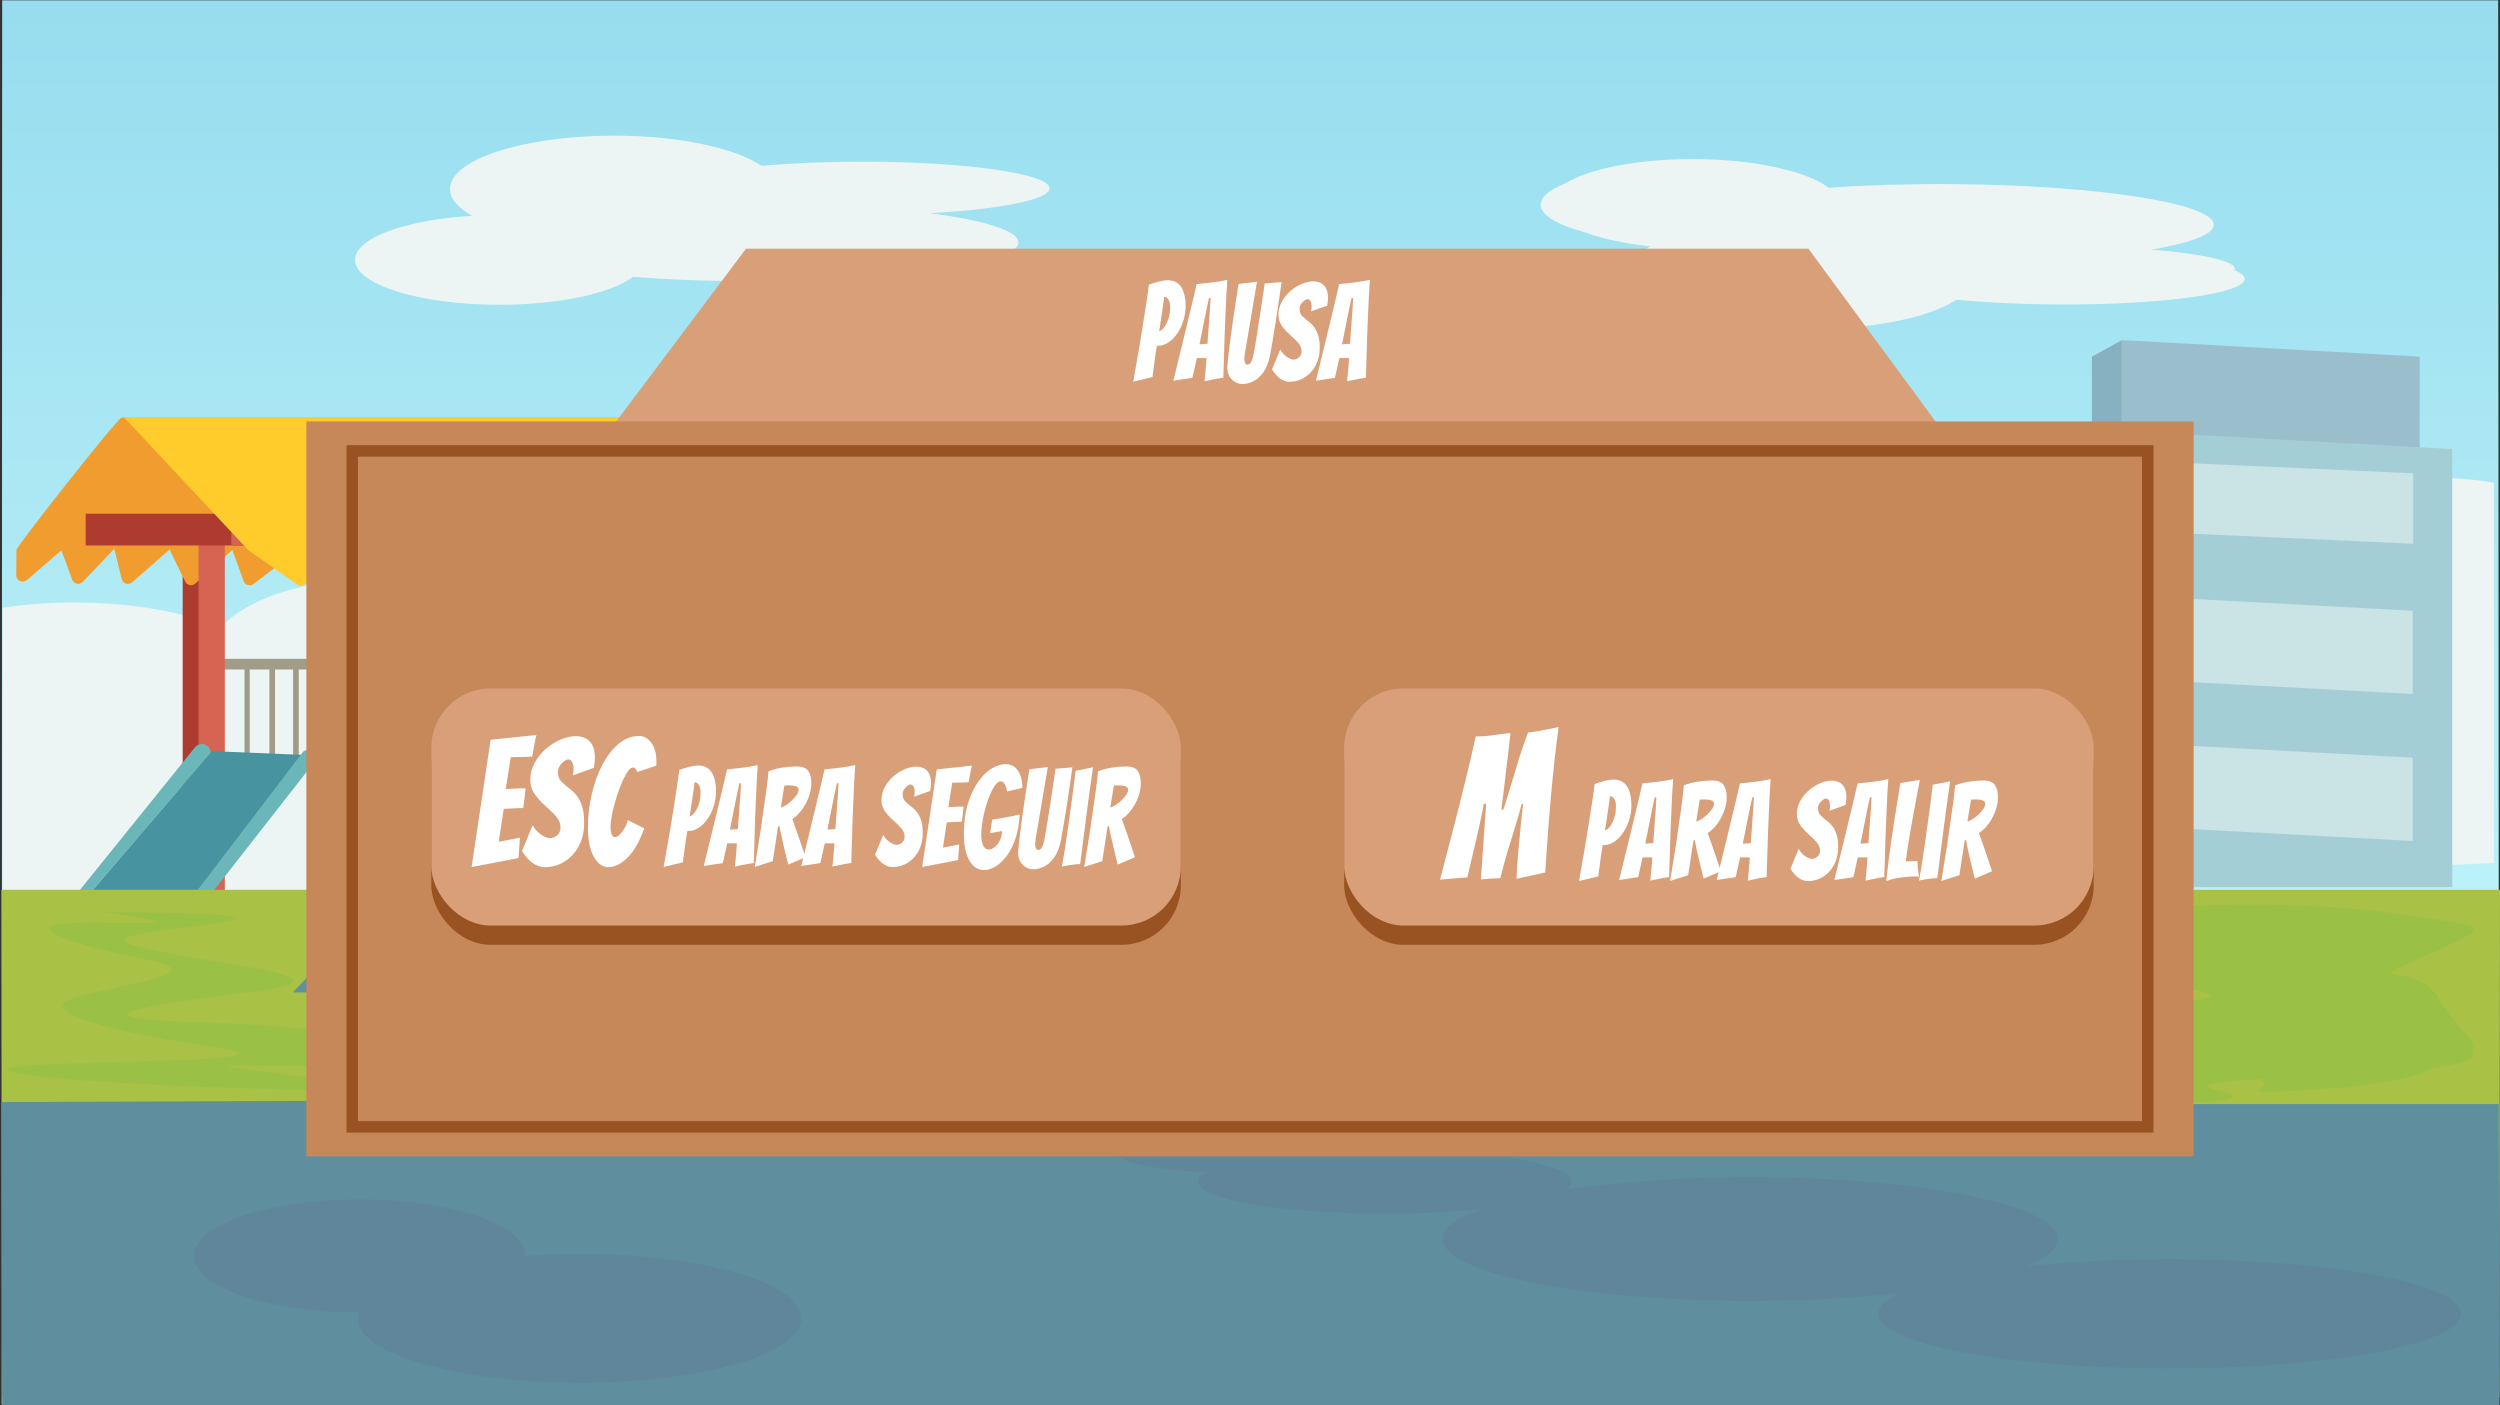 <?xml version="1.0" encoding="UTF-8"?>
<svg id="Capa_2" data-name="Capa 2" xmlns="http://www.w3.org/2000/svg" xmlns:xlink="http://www.w3.org/1999/xlink" viewBox="0 0 1922.08 1080.25">
  <rect x="0" y="0" width="1922.08" height="1080.25" fill="#333333" stroke="none"/>
  <defs>
    <style>
      .cls-1 {
        stroke: #ceeae9;
        stroke-width: 5.79px;
      }

      .cls-1, .cls-2 {
        stroke-miterlimit: 10;
      }

      .cls-1, .cls-2, .cls-3 {
        fill: none;
      }

      .cls-4 {
        fill: #f19c2e;
      }

      .cls-5 {
        fill: #706539;
      }

      .cls-2 {
        stroke: #995222;
        stroke-width: 8.8px;
      }

      .cls-6 {
        fill: #cae3e5;
      }

      .cls-7 {
        fill: #c68859;
      }

      .cls-8 {
        fill: #4793a0;
      }

      .cls-9 {
        fill: #fff;
      }

      .cls-10 {
        fill: #93c2cc;
      }

      .cls-11 {
        fill: #6bb6b8;
      }

      .cls-12 {
        fill: #edf4f4;
      }

      .cls-13 {
        fill: #995222;
      }

      .cls-14 {
        fill: #a3ced6;
      }

      .cls-15 {
        fill: #d56453;
      }

      .cls-16 {
        fill: #a9c245;
      }

      .cls-17 {
        fill: #c0dee2;
      }

      .cls-18 {
        fill: #ad3b2f;
      }

      .cls-19 {
        fill: #9ac146;
      }

      .cls-20 {
        fill: #d89f79;
      }

      .cls-21 {
        fill: #5f869b;
      }

      .cls-22 {
        fill: #87b0c1;
      }

      .cls-23 {
        fill: url(#Degradado_sin_nombre_30);
      }

      .cls-24 {
        fill: #a09c87;
      }

      .cls-25 {
        clip-path: url(#clippath);
      }

      .cls-26 {
        fill: #9bbecc;
      }

      .cls-27 {
        fill: #ffcc2c;
      }

      .cls-28 {
        fill: #5f8e9e;
      }
    </style>
    <linearGradient id="Degradado_sin_nombre_30" data-name="Degradado sin nombre 30" x1="961.34" y1="1079.5" x2="961.34" y2=".25" gradientUnits="userSpaceOnUse">
      <stop offset="0" stop-color="#d1fdfe"/>
      <stop offset="1" stop-color="#97ddef"/>
    </linearGradient>
    <clipPath id="clippath">
      <polygon class="cls-3" points="1920 1080 2.67 1078.25 0 0 1920 0 1920 1080"/>
    </clipPath>
  </defs>
  <g id="Capa_4" data-name="Capa 4">
    <g>
      <polygon class="cls-23" points="1921.34 1079.5 1.34 1079.5 1.67 .25 1920.67 .25 1921.34 1079.5"/>
      <path class="cls-12" d="M748.79,996.84c0-26.2-47.19-48.56-113.65-57.4,1.41-2.29,2.15-4.65,2.15-7.07,0-13.83-24.15-25.92-60.08-32.43.55-1.68.85-3.38.85-5.11,0-24.41-56.94-44.19-127.17-44.19-20,0-38.92,1.61-55.76,4.47-.49-27.58-54.11-49.87-120.19-49.87-45.06,0-84.33,10.37-104.91,25.71-27.58-8.38-66.38-13.6-109.37-13.6-19.02,0-37.23,1.02-54,2.89v82.59s0,0,0,0h0s-4.88,177.4-4.88,177.4l699.22-2.16-17.62-33.54c39.9-11.27,65.4-28.45,65.4-47.71Z"/>
      <path class="cls-12" d="M806.96,144.8c0-11.32-64.69-20.5-144.5-20.5-28.32,0-54.73,1.16-77.03,3.15-20.39-13.7-63.54-23.15-113.47-23.15-69.59,0-126,18.36-126,41,0,7.52,6.22,14.56,17.07,20.62-51.3,3.04-90.07,17.06-90.07,33.88,0,19.05,49.7,34.5,111,34.5,46.39,0,86.13-8.85,102.72-21.41,28.04,2.17,59.94,3.41,93.78,3.41,111.84,0,202.5-13.43,202.5-30,0-8.91-26.22-16.91-67.85-22.4,53.77-2.99,91.85-10.41,91.85-19.1Z"/>
      <g class="cls-25">
        <path class="cls-12" d="M1920,727.86c-43.4-9.8-117.92-3.02-165.73,14.97-52.31-55.04-232.78-43.68-232.18,34.07,0,.07,0,.13,0,.2-77.37-15.58-188.24,2.61-187.36,54.56-.04,2.61.2,5.13.7,7.57-35.64,7.7-61.92,22.59-61.37,44.67-.1,3.98.69,7.72,2.23,11.23-64.96,10.19-117.14,36.35-116.43,78.5-.51,30.64,26.94,52.83,66.92,66.57l-25.88,67.79,719.1-34.54v-230.64h0s0,0,0,0v-114.94Z"/>
      </g>
      <path class="cls-12" d="M1634.07,194.8c41.66-5.23,67.93-13.07,67.99-21.98.1-16.57-90.47-30.57-202.31-31.27-33.84-.21-65.75.82-93.8,2.82-16.51-12.66-56.19-21.76-102.58-22.05-61.3-.38-111.09,14.75-111.21,33.8-.11,16.83,38.58,31.08,89.86,34.45-10.89,5.99-17.15,12.99-17.2,20.51-.14,22.64,56.15,41.35,125.74,41.79,49.93.31,93.13-8.87,113.61-22.44,22.29,2.14,48.69,3.46,77.01,3.64,79.8.5,144.55-8.27,144.63-19.59.05-8.69-37.98-16.35-91.72-19.67Z"/>
      <polygon class="cls-22" points="1608.35 345.27 1631.35 332.58 1631.35 261.49 1608.35 274.19 1608.35 345.27"/>
      <polygon class="cls-26" points="1860.35 345.27 1631.35 332.58 1631.35 261.49 1860.35 274.19 1860.35 345.27"/>
      <path class="cls-12" d="M1917.35,371.14c-43.4-8.29-117.92-2.55-165.73,12.67-52.31-46.58-232.78-36.96-232.18,28.83,0,.06,0,.11,0,.17-77.37-13.18-188.24,2.21-187.36,46.17-.04,2.21.2,4.34.7,6.4-35.64,6.52-61.92,19.12-61.37,37.8-.1,3.36.69,6.53,2.23,9.5-64.96,8.62-117.14,30.76-116.43,66.43-.51,25.93,26.94,44.71,66.92,56.34l-25.88,57.37,719.1-29.23v-195.18h0s0,0,0,0v-97.27Z"/>
      <path class="cls-12" d="M1626.47,189.99c41.66-4.43,67.93-11.06,67.99-18.6.1-14.02-90.47-25.87-202.31-26.46-33.84-.18-65.75.69-93.8,2.38-16.51-10.72-56.19-18.41-102.58-18.66-61.3-.33-111.09,12.48-111.21,28.61-.11,14.24,38.58,26.31,89.86,29.15-10.89,5.07-17.15,10.99-17.2,17.35-.14,19.16,56.15,35,125.74,35.36,49.93.27,93.13-7.5,113.61-18.99,22.29,1.81,48.69,2.93,77.01,3.08,79.8.42,144.55-7,144.63-16.58.05-7.35-37.98-13.83-91.72-16.65Z"/>
      <polygon class="cls-10" points="1595.35 697.32 1418.35 697.32 1418.35 345.27 1595.35 329.2 1595.35 697.32"/>
      <polygon class="cls-14" points="1885.35 682.09 1595.35 682.09 1595.35 329.2 1885.35 345.27 1885.35 682.09"/>
      <polygon class="cls-17" points="1451.35 415.1 1436.35 418.05 1436.35 362.6 1451.35 357.62 1451.35 415.1"/>
      <polygon class="cls-17" points="1485.35 412.4 1470.35 415.36 1470.35 359.9 1485.35 354.92 1485.35 412.4"/>
      <polygon class="cls-17" points="1524.35 408.17 1509.35 411.12 1509.35 355.67 1524.35 350.69 1524.35 408.17"/>
      <polygon class="cls-17" points="1566.35 408.17 1551.35 411.12 1551.35 355.67 1566.35 350.69 1566.35 408.17"/>
      <polygon class="cls-6" points="1855.35 418.05 1631.35 407.9 1631.35 353.74 1855.35 363.89 1855.35 418.05"/>
      <polygon class="cls-6" points="1855 533.56 1631 521.56 1631 457.56 1855 469.56 1855 533.56"/>
      <polygon class="cls-6" points="1855 646.56 1631 634.56 1631 570.56 1855 582.56 1855 646.56"/>
      <path class="cls-12" d="M763,713.02c0-36.46-48.39-67.58-116.54-79.88,1.44-3.19,2.21-6.47,2.21-9.84,0-19.25-24.76-36.07-61.61-45.13.57-2.33.87-4.7.87-7.11,0-33.96-58.38-61.5-130.41-61.5-20.51,0-39.91,2.24-57.18,6.21-.5-38.37-55.48-69.4-123.25-69.4-46.21,0-86.47,14.43-107.58,35.77-28.28-11.66-68.07-18.92-112.15-18.92-19.51,0-38.18,1.42-55.38,4.03v114.94s0,0,0,0h0v230.64l719.91,34.54-25.98-67.98c40.92-15.68,67.07-39.59,67.07-66.39Z"/>
      <g>
        <g>
          <rect class="cls-24" x="152.3" y="582.07" width="179.63" height="10.01"/>
          <rect class="cls-24" x="148.69" y="506.52" width="181.44" height="8.2"/>
          <rect class="cls-24" x="166.01" y="512.63" width="4.33" height="72.52"/>
          <rect class="cls-24" x="188.01" y="512.63" width="3.97" height="72.52"/>
          <rect class="cls-24" x="207.13" y="512.63" width="4.33" height="72.52"/>
          <rect class="cls-24" x="225.34" y="513.04" width="4.33" height="72.52"/>
          <rect class="cls-24" x="247.35" y="513.04" width="3.97" height="72.52"/>
          <rect class="cls-24" x="266.47" y="513.04" width="4.33" height="72.52"/>
          <rect class="cls-24" x="284.68" y="513.04" width="4.33" height="72.52"/>
          <rect class="cls-24" x="306.68" y="513.04" width="3.97" height="72.52"/>
        </g>
        <rect class="cls-18" x="327.15" y="423.61" width="16.5" height="291.51"/>
        <rect class="cls-15" x="339.37" y="423.61" width="20.17" height="291.51"/>
        <g>
          <rect class="cls-5" x="284.26" y="582.95" width="202.9" height="10.01"/>
          <rect class="cls-5" x="280.19" y="507.4" width="204.93" height="8.2"/>
          <rect class="cls-5" x="299.75" y="513.51" width="4.89" height="72.52"/>
          <rect class="cls-5" x="324.6" y="513.51" width="4.48" height="72.52"/>
          <rect class="cls-5" x="346.19" y="513.51" width="4.89" height="72.52"/>
          <rect class="cls-5" x="366.77" y="513.92" width="4.89" height="72.52"/>
          <rect class="cls-5" x="391.62" y="513.92" width="4.48" height="72.52"/>
          <rect class="cls-5" x="413.21" y="513.92" width="4.89" height="72.52"/>
          <rect class="cls-5" x="433.79" y="513.92" width="4.89" height="72.52"/>
          <rect class="cls-5" x="458.64" y="513.92" width="4.48" height="72.52"/>
        </g>
        <rect class="cls-5" x="160.41" y="582.95" width="123.86" height="10.01"/>
        <rect class="cls-18" x="140.44" y="413.89" width="16.5" height="291.51"/>
        <path class="cls-4" d="M485.13,321.05l-94.46,102.06-36.98,26.34c-2.72,1.94-6.53.67-7.55-2.51l-7.42-23.21-45.45,27.05c-2.39,1.42-5.47.59-6.82-1.84l-14.34-25.82-26.85,25.06c-2.52,2.36-6.62,1.45-7.92-1.75l-9.22-22.71-33.18,25.28c-2.64,2.01-6.48.89-7.61-2.23l-8.71-23.96-28.46,25.85c-2.43,2.2-6.29,1.47-7.73-1.48l-12.09-24.67-28.74,25.21c-2.78,2.44-7.15,1.06-8.03-2.53l-5.71-23.29-24.18,25.43c-2.52,2.64-6.93,1.73-8.19-1.7l-8.27-22.51-26.59,22.86c-3.21,2.76-8.18.45-8.14-3.78l.19-19.07h0c-4.83,2.83,78-102.06,80.77-102.06,3.87,0,391.68,0,391.68,0Z"/>
        <rect class="cls-15" x="152.67" y="413.89" width="20.17" height="291.51"/>
        <polygon class="cls-18" points="177.86 394.95 65.88 394.95 65.88 419.39 177.86 419.39 240.26 419.39 240.26 705.41 258.19 705.41 258.19 419.19 278.87 424.49 480.44 424.49 480.44 705.41 499.18 705.41 499.18 408.39 509.37 424.28 546.04 424.28 554.8 418.58 549.29 399.23 177.86 394.95"/>
        <polygon class="cls-15" points="258.19 705.41 258.19 419.19 177.86 419.19 177.86 394.95 554.8 394.95 554.8 418.58 512.42 418.58 512.42 705.41 487.16 705.41 487.16 419.39 284.26 419.39 284.26 705.41 258.19 705.41"/>
        <path class="cls-27" d="M95.49,321l95.52,102.06,37.39,26.34c2.75,1.94,6.61.67,7.63-2.51l7.5-23.21,45.96,27.05c2.41,1.42,5.54.59,6.9-1.84l14.5-25.82,27.16,25.06c2.55,2.36,6.7,1.45,8.01-1.75l9.33-22.71,33.55,25.28c2.67,2.01,6.55.89,7.7-2.23l8.81-23.96,28.78,25.85c2.45,2.2,6.36,1.47,7.82-1.48l12.23-24.67,29.06,25.21c2.81,2.44,7.23,1.06,8.12-2.53l5.77-23.29,24.45,25.43c2.54,2.64,7.01,1.73,8.28-1.7l8.36-22.51,26.89,22.86c3.25,2.76,8.27.45,8.23-3.78l-1.84-26.1s-77.23-95.03-80.03-95.03H95.49Z"/>
        <polygon class="cls-8" points="162.75 577.47 240.26 580.73 148.19 705.41 59.94 697.51 162.75 577.47"/>
        <path class="cls-11" d="M240.26,587.66v-6.71c0-4.02-5.11-5.75-7.55-2.55l-84.45,110.68c-1.7,2.23-3.28,6.04-3.08,8.84l3.01,7.49,92.07-117.75Z"/>
        <path class="cls-11" d="M161.95,578.8h0c0-6.38-8.02-9.21-12.02-4.25l-87.75,108.75c-1.83,2.27-2.73,5.15-2.52,8.06l.28,6.14,102.01-118.71Z"/>
      </g>
      <polygon class="cls-16" points="1921.67 1074.11 1.65 1074.11 1.08 684.11 1922.08 684.11 1921.67 1074.11"/>
      <path class="cls-28" d="M1208.08,848.85l-18.63-26.27c-5.77-.99-12.23-2-16.37-2.35-5.17-.44,3.52-2.42,11.85-4.02l-2.98-4.2-30.87-4.15h27.92l-2.92-4.12-40-18.31h27.01l-5.38-7.59c-14.39-6.31-33.03-14.53-36.62-16.39-3.73-1.92,14.96,2.73,29.63,6.53l-4.63-6.53h503l-71-77.34H301.08l-76,78.89h615l-11.01,16.87,28.01-6.05-35.16,17-1.53,2.34h49.69l-46,11.6,27,9.28-41,2.32-5.41.89-17.59,26.96L1.08,847.3l.59,232.95h1920l-.59-231.4h-713Z"/>
      <path class="cls-19" d="M1864.64,734.93c56.45-25.44,50.45-21.47-22.55-32.6s-224-8.75-215,7.16,14,42.93,61,51.68c45.61,8.49-57,13.52-163,18.29,0,0,60,14.31-70,15.9-130,1.59-209-18.29-225-1.59s-97,10.34,2,21.47,133,17.49,98,19.88c-35,2.39-105,11.13,12,10.34s347,6.36,370,0c23-6.36-48-8.75,7-14.31s179-4.77,182-19.88c3-15.11-8-13.52-26-43.73-18-30.21-66.89-7.16-10.45-32.6ZM1656.08,810.46c-10,6.36-19,5.57-100,.8-81-4.77-2-2.39,48-7.16,50-4.77-3-3.98-31-10.34-28-6.36,40-3.18,40-3.18,33-7.95,34-2.39,6,1.59-28,3.98-3,3.18,26,4.77s21,7.16,11,13.52Z"/>
      <path class="cls-19" d="M488.08,775.11s-165,7-137,20,26-3,131,10,135,51,176,29,145-58,17-48-224,11-163,1,139-27-24-12Z"/>
      <path class="cls-19" d="M77.83,701.11s150.96,0,89.29,8.59-101.61,11.17-41.6,22.34,149.3,20.63,66.45,30.94c-82.84,10.31-146.36,19.77-32.22,23.2s229.2,26.64,136.23,31.8c-92.97,5.16-162.93-3.44-92.05,6.02s138.07,17.19-11.97,12.89c-150.04-4.3-243.01-15.47-149.12-18.91,93.89-3.44,186.86-3.44,116.9-13.75-69.96-10.31-142.68-27.5-97.57-38.67s102.18-18.05,47.87-28.36c-54.31-10.31-95.73-25.78-56.15-27.5,39.58-1.72,114.14,4.3,23.93-8.59Z"/>
      <path class="cls-19" d="M1706.08,807.11s42,23,34,28-6,6,49,2,108-17,55-19"/>
      <path class="cls-21" d="M1668.08,968.11c-40.04,0-77.61,1.97-110.13,5.42,15.45-6.31,24.13-13.41,24.13-20.92,0-26.23-105.88-47.5-236.5-47.5s-236.5,21.27-236.5,47.5,105.88,47.5,236.5,47.5c41.92,0,81.28-2.19,115.42-6.04-10.9,4.94-16.92,10.36-16.92,16.04,0,23.2,100.29,42,224,42s224-18.8,224-42-100.29-42-224-42Z"/>
      <path class="cls-21" d="M1074.14,884.16c-11.35-6.54-54.3-11.41-105.56-11.41-59.92,0-108.5,6.65-108.5,14.85,0,6.21,27.85,11.53,67.39,13.75-4.15,2.29-6.39,4.73-6.39,7.25,0,13.53,64.25,24.5,143.5,24.5s143.5-10.97,143.5-24.5-59.15-23.6-133.94-24.44Z"/>
      <path class="cls-21" d="M445.58,964.11c-14.32,0-28.21.52-41.5,1.48-.03-24.02-57.1-43.48-127.5-43.48s-127.5,19.48-127.5,43.5,56.66,43.35,126.71,43.5c-.46,1.48-.71,2.98-.71,4.5,0,27.34,76.34,49.5,170.5,49.5s170.5-22.16,170.5-49.5-76.34-49.5-170.5-49.5Z"/>
      <path class="cls-1" d="M1006.47,745c90.85,0,164.5-26.75,164.5-59.75,0-.08,0-.17,0-.25h-328.98c0,.08,0,.17,0,.25,0,33,73.65,59.75,164.5,59.75Z"/>
      <path class="cls-1" d="M1006.97,709c39.21,0,70-19.37,71-24h-142c-1,4.63,31.79,24,71,24Z"/>
      <ellipse class="cls-12" cx="1003.81" cy="579.68" rx="164" ry="24.5"/>
      <ellipse class="cls-12" cx="1003.81" cy="580.68" rx="164" ry="24.5"/>
      <ellipse class="cls-12" cx="1003.81" cy="581.68" rx="164" ry="24.5"/>
      <ellipse class="cls-12" cx="1003.81" cy="582.68" rx="164" ry="24.5"/>
      <ellipse class="cls-12" cx="1003.81" cy="583.68" rx="164" ry="24.5"/>
      <ellipse class="cls-12" cx="1003.81" cy="584.68" rx="164" ry="24.5"/>
      <ellipse class="cls-12" cx="1003.81" cy="585.68" rx="164" ry="24.5"/>
      <ellipse class="cls-12" cx="1003.81" cy="586.68" rx="164" ry="24.5"/>
      <ellipse class="cls-12" cx="1003.81" cy="587.68" rx="164" ry="24.5"/>
      <ellipse class="cls-12" cx="1003.81" cy="588.68" rx="164" ry="24.5"/>
      <ellipse class="cls-12" cx="1003.81" cy="589.68" rx="164" ry="24.5"/>
      <ellipse class="cls-12" cx="1003.81" cy="590.68" rx="164" ry="24.5"/>
      <ellipse class="cls-12" cx="1003.81" cy="591.68" rx="164" ry="24.5"/>
      <ellipse class="cls-12" cx="1003.81" cy="592.68" rx="164" ry="24.5"/>
      <ellipse class="cls-12" cx="1003.81" cy="593.68" rx="164" ry="24.5"/>
      <ellipse class="cls-12" cx="1003.81" cy="594.68" rx="164" ry="24.5"/>
      <ellipse class="cls-12" cx="1003.81" cy="595.68" rx="164" ry="24.5"/>
    </g>
    <polygon class="cls-20" points="1494.07 332.13 467.69 332.13 573.57 191.19 1390.35 191.19 1494.07 332.13"/>
    <g>
      <rect class="cls-7" x="235.54" y="324.01" width="1451" height="565.05"/>
      <rect class="cls-2" x="270.81" y="346.67" width="1380.45" height="519.72"/>
    </g>
    <rect class="cls-13" x="331.62" y="544.1" width="576.23" height="182.3" rx="45.59" ry="45.59"/>
    <rect class="cls-13" x="1033.46" y="544.1" width="576.23" height="182.3" rx="45.59" ry="45.59"/>
    <rect class="cls-20" x="331.62" y="529.29" width="576.23" height="182.3" rx="45.59" ry="45.59"/>
    <rect class="cls-20" x="1033.46" y="529.29" width="576.23" height="182.3" rx="45.59" ry="45.59"/>
    <g>
      <path class="cls-9" d="M362.6,666.56l14.61-97.82,35.23-3.71c-.52,2.02-.97,4.08-1.34,6.19-.37,1.74-.72,3.56-1.06,5.43-.33,1.88-.61,3.56-.84,5.02-.97.09-2.34.16-4.12.21-1.78.05-3.61.09-5.46.14-1.86.05-3.46.07-4.79.07h-2.12l-3.9,24.63,6.47-.41c.82-.09,1.65-.14,2.51-.14h4.74c.67,0,1.19-.05,1.56-.14-.15,1.29-.28,2.54-.39,3.78-.11,1.24-.24,2.5-.39,3.78l-1,7.57c-.37.09-.86.14-1.45.14h-2.12c-.82.09-1.67.14-2.56.14s-1.75.05-2.56.14c-.97.09-1.97.14-3.01.14s-2.16.05-3.34.14l-3.79,25.32,16.28-3.17-1.12,15.69-36.01,6.88Z"/>
      <path class="cls-9" d="M418.79,666.7c-2.97,0-5.95-.98-8.92-2.96-2.97-1.97-5.84-5.11-8.58-9.42l8.25-19.95c.82,1.74,2.02,3.39,3.62,4.95,1.6,1.56,3.29,2.8,5.07,3.71,1.78.92,3.31,1.38,4.57,1.38,1.93,0,3.77-.73,5.52-2.2,1.75-1.47,2.62-3.44,2.62-5.92,0-3.21-1.19-6.14-3.57-8.81-2.38-2.66-5.06-5.27-8.03-7.84-2.9-2.57-5.56-5.48-7.97-8.74-2.42-3.25-3.62-6.99-3.62-11.21,0-4.77,1.11-9.19,3.34-13.28,2.23-4.08,5.13-7.66,8.7-10.73,3.57-3.07,7.38-5.46,11.43-7.15,4.05-1.7,7.9-2.54,11.54-2.54,2.6,0,5.02.53,7.25,1.58,2.23,1.06,4.01,2.78,5.35,5.16,1.34,2.39,2.01,5.6,2.01,9.63,0,.64-.02,1.29-.06,1.93-.04.64-.09,1.29-.17,1.93-.07.64-.17,1.31-.28,2-.11.69-.21,1.4-.28,2.13l-16.17,5.78c.15-.73.28-1.47.39-2.2.11-.73.17-1.47.17-2.2,0-2.75-.39-4.75-1.17-5.99s-1.8-1.86-3.07-1.86c-.67,0-1.64.44-2.9,1.31-1.26.87-2.4,2.06-3.4,3.58-1,1.51-1.5,3.19-1.5,5.02,0,3.03,1.02,5.53,3.07,7.5,2.04,1.97,4.4,3.97,7.08,5.99,1.26.92,2.68,2.36,4.24,4.33,1.56,1.97,2.92,4.63,4.07,7.98,1.15,3.35,1.73,7.64,1.73,12.86,0,6.79-1.36,12.75-4.07,17.89-2.71,5.14-6.37,9.15-10.98,12.04-4.61,2.89-9.7,4.33-15.27,4.33Z"/>
      <path class="cls-9" d="M467.96,666.7c-4.68,0-8.51-2.71-11.48-8.12-2.97-5.41-4.46-12.84-4.46-22.29,0-8.62.97-17.13,2.9-25.52,1.93-8.39,4.64-15.94,8.14-22.63,3.49-6.69,7.64-12.08,12.43-16.17,4.79-4.08,10.09-6.12,15.89-6.12,3.64,0,6.76,1.74,9.37,5.23,2.6,3.49,3.9,8.16,3.9,14.03v2.61c0,.28-.04.6-.11.96l-14.6,4.82c-.89-2.29-1.93-3.44-3.12-3.44-1.78,0-3.66,1.79-5.63,5.37-1.97,3.58-3.85,7.84-5.63,12.8-1.19,3.3-2.25,6.7-3.18,10.18-.93,3.49-1.65,6.74-2.17,9.77-.52,3.03-.78,5.5-.78,7.43,0,2.84.33,4.91,1,6.19.52,1.19,1.34,1.79,2.45,1.79s2.34-.66,3.68-2c1.34-1.33,2.58-3,3.74-5.02,1.15-2.02,1.91-4.04,2.29-6.05l12.71,6.33c-3.64,10.27-7.97,17.82-12.99,22.63-5.02,4.82-9.79,7.22-14.33,7.22Z"/>
      <path class="cls-9" d="M510.23,666.53c1.71-9.5,3.33-18.78,4.87-27.85.63-3.66,1.27-7.58,1.92-11.76.66-4.18,1.33-8.42,2.01-12.71.68-4.29,1.31-8.35,1.88-12.19.57-3.83,1.03-7.19,1.37-10.08,2.28-.84,4.75-1.62,7.4-2.32s5.03-1.06,7.14-1.06c3.42,0,6.13.9,8.12,2.69,1.99,1.79,3.42,4.2,4.28,7.23.85,3.03,1.28,6.33,1.28,9.92,0,3.94-.58,7.72-1.75,11.34-1.17,3.62-2.74,6.88-4.7,9.76-1.97,2.89-4.22,5.17-6.75,6.86-2.54,1.69-5.17,2.53-7.91,2.53h-.94c-.46,2.39-.88,5-1.28,7.81-.4,2.81-.74,5.42-1.03,7.81-.23,1.41-.43,2.81-.6,4.22-.17,1.41-.34,2.81-.51,4.22l-14.79,3.59ZM530.15,627.81c1.31-.42,2.62-1.49,3.93-3.22,1.31-1.72,2.39-3.92,3.25-6.59.85-2.67,1.28-5.59,1.28-8.76,0-2.6-.47-4.57-1.41-5.91-.94-1.34-1.98-2-3.12-2-.63,4.64-1.25,9.04-1.88,13.19-.63,4.15-1.31,8.58-2.05,13.29Z"/>
      <path class="cls-9" d="M565.04,666.21c.11-1.2.23-2.36.34-3.48.11-1.12.23-2.25.34-3.38l.51-5.91c.06-.98.11-1.9.17-2.74.06-.84.11-1.62.17-2.32h-7.44l-3.42,15.19c-1.25.21-2.74.44-4.45.69-1.71.25-3.31.47-4.79.69-.91.14-1.81.28-2.69.42-.88.14-1.78.28-2.69.42l6.75-27.64c.8-3.31,1.71-7.07,2.74-11.29,1.03-4.22,2.07-8.55,3.12-12.98,1.05-4.43,2.05-8.6,2.99-12.5.94-3.9,1.7-7.19,2.27-9.87,3.88-.35,7.82-.77,11.84-1.27,4.02-.49,7.94-1.16,11.76-2-.29,3.94-.56,8.39-.81,13.35-.26,4.96-.49,10.08-.68,15.35-.2,5.28-.41,10.48-.64,15.61-.12,4.85-.26,9.87-.43,15.04s-.34,10.46-.51,15.88c-.86.14-1.71.28-2.57.42-.85.14-1.71.28-2.56.42-1.42.28-2.99.6-4.7.95-1.71.35-3.25.67-4.62.95ZM561.19,637.83c.34,0,.98-.03,1.92-.11.94-.07,1.84-.14,2.69-.21.86-.07,1.37-.11,1.54-.11,0-.91.11-2.78.34-5.59.23-2.81.46-5.77.68-8.86.11-1.83.24-3.71.38-5.64.14-1.93.3-3.92.47-5.96l.51-9.18-1.28.11-1.97,9.07-5.3,26.48Z"/>
      <path class="cls-9" d="M580.25,666.53l4.45-27.43c.68-5.06,1.42-10.27,2.22-15.62.8-5.34,1.55-10.62,2.27-15.83.71-5.2,1.27-10.09,1.67-14.67,3.25-1.27,6.75-2.2,10.52-2.8,3.76-.6,7.49-.9,11.2-.9,4.33,0,7.28,1.16,8.85,3.48,1.57,2.32,2.35,5.45,2.35,9.39,0,3.59-.68,7.19-2.05,10.81-1.37,3.62-3.15,6.89-5.34,9.81-2.2,2.92-4.6,5.22-7.22,6.91,1.03,2.81,2.12,5.89,3.29,9.23,1.17,3.34,2.27,6.52,3.29,9.55.57,1.76,1.15,3.52,1.75,5.28.6,1.76,1.18,3.52,1.75,5.28l-13.25,5.7-3.08-12.66c-.85-3.52-1.64-6.91-2.35-10.18s-1.13-5.57-1.24-6.91l-1.11.42c-.17,1.13-.36,2.34-.56,3.64-.2,1.3-.41,2.73-.64,4.27-.23,1.55-.46,3.04-.68,4.48-.23,1.44-.46,2.87-.68,4.27l-1.54,10.02-13.85,4.43ZM600.34,620.74c1.03-.14,2.29-.69,3.8-1.64,1.51-.95,3.02-2.13,4.53-3.53,1.51-1.41,2.78-2.85,3.8-4.33,1.03-1.48,1.54-2.78,1.54-3.9,0-1.41-.67-2.34-2.01-2.8-1.34-.46-3.09-.69-5.26-.69h-1.88c-.34.07-.66.11-.94.11h-.86l-2.74,16.78Z"/>
      <path class="cls-9" d="M640.01,666.21c.11-1.2.23-2.36.34-3.48.11-1.12.23-2.25.34-3.38l.51-5.91c.06-.98.11-1.9.17-2.74.06-.84.11-1.62.17-2.32h-7.44l-3.42,15.19c-1.25.21-2.74.44-4.45.69-1.71.25-3.31.47-4.79.69-.91.14-1.81.28-2.69.42-.88.14-1.78.28-2.69.42l6.75-27.64c.8-3.31,1.71-7.07,2.74-11.29,1.03-4.22,2.07-8.55,3.12-12.98,1.05-4.43,2.05-8.6,2.99-12.5.94-3.9,1.7-7.19,2.27-9.87,3.88-.35,7.82-.77,11.84-1.27,4.02-.49,7.94-1.16,11.76-2-.29,3.94-.56,8.39-.81,13.35-.26,4.96-.49,10.08-.68,15.35-.2,5.28-.41,10.48-.64,15.61-.12,4.85-.26,9.87-.43,15.04s-.34,10.46-.51,15.88c-.86.14-1.71.28-2.57.42-.85.14-1.71.28-2.56.42-1.42.28-2.99.6-4.7.95-1.71.35-3.25.67-4.62.95ZM636.17,637.83c.34,0,.98-.03,1.92-.11.94-.07,1.84-.14,2.69-.21.86-.07,1.37-.11,1.54-.11,0-.91.11-2.78.34-5.59.23-2.81.46-5.77.68-8.86.11-1.83.24-3.71.38-5.64.14-1.93.3-3.92.47-5.96l.51-9.18-1.28.11-1.97,9.07-5.3,26.48Z"/>
      <path class="cls-9" d="M686.18,666.64c-2.28,0-4.56-.75-6.84-2.27-2.28-1.51-4.48-3.92-6.58-7.23l6.33-15.3c.63,1.34,1.55,2.6,2.78,3.8,1.23,1.2,2.52,2.15,3.89,2.85,1.37.7,2.54,1.06,3.5,1.06,1.48,0,2.89-.56,4.23-1.69,1.34-1.12,2.01-2.64,2.01-4.54,0-2.46-.91-4.71-2.74-6.75-1.82-2.04-3.88-4.04-6.16-6.01-2.22-1.97-4.26-4.2-6.11-6.7-1.85-2.5-2.78-5.36-2.78-8.6,0-3.66.86-7.05,2.57-10.18,1.71-3.13,3.93-5.87,6.67-8.23,2.74-2.36,5.66-4.18,8.76-5.49,3.11-1.3,6.06-1.95,8.85-1.95,1.99,0,3.85.41,5.56,1.21,1.71.81,3.08,2.13,4.1,3.96,1.03,1.83,1.54,4.29,1.54,7.39,0,.49-.01.99-.04,1.48-.03.49-.07.99-.13,1.48-.06.49-.13,1-.21,1.53-.09.53-.16,1.07-.21,1.63l-12.4,4.43c.11-.56.21-1.12.3-1.69.08-.56.13-1.12.13-1.69,0-2.11-.3-3.64-.9-4.59s-1.38-1.42-2.35-1.42c-.51,0-1.25.33-2.22,1-.97.67-1.84,1.58-2.61,2.74s-1.15,2.44-1.15,3.85c0,2.32.78,4.24,2.35,5.75,1.57,1.51,3.38,3.04,5.43,4.59.97.7,2.05,1.81,3.25,3.32,1.2,1.51,2.24,3.55,3.12,6.12.88,2.57,1.33,5.86,1.33,9.86,0,5.21-1.04,9.78-3.12,13.72-2.08,3.94-4.89,7.02-8.42,9.23-3.53,2.22-7.44,3.32-11.71,3.32Z"/>
      <path class="cls-9" d="M709.01,666.53l11.2-75.02,27.02-2.85c-.4,1.55-.74,3.13-1.03,4.75-.29,1.34-.56,2.73-.81,4.17-.26,1.44-.47,2.73-.64,3.85-.74.07-1.8.12-3.16.16-1.37.04-2.77.07-4.19.11-1.43.04-2.65.05-3.68.05h-1.62l-2.99,18.89,4.96-.32c.63-.07,1.27-.11,1.92-.11h3.63c.51,0,.91-.04,1.2-.11-.12.99-.21,1.95-.3,2.9-.08.95-.19,1.92-.3,2.9l-.77,5.8c-.29.07-.66.11-1.11.11h-1.62c-.63.07-1.28.11-1.97.11s-1.34.04-1.97.11c-.74.07-1.51.11-2.31.11s-1.65.04-2.57.11l-2.91,19.41,12.48-2.43-.85,12.03-27.62,5.28Z"/>
      <path class="cls-9" d="M756.54,668.96c-2.11,0-4.12-.56-6.03-1.69-1.91-1.12-3.55-2.85-4.92-5.17-1.43-2.25-2.54-5.1-3.33-8.55-.8-3.45-1.2-7.49-1.2-12.13,0-9.07,1.05-16.99,3.16-23.74,2.11-6.75,4.79-12.38,8.04-16.88,3.19-4.5,6.62-7.84,10.3-10.02,3.68-2.18,7.11-3.27,10.3-3.27s5.58.83,7.52,2.48c1.94,1.65,3.36,3.85,4.28,6.59.91,2.74,1.37,5.8,1.37,9.18l-11.71,2.74c-.51-2.81-1.2-4.82-2.05-6.01-.85-1.2-1.82-1.79-2.91-1.79-1.25,0-2.55.84-3.89,2.53-1.34,1.69-2.65,3.96-3.93,6.8s-2.44,6.03-3.46,9.55c-1.03,3.52-1.87,7.14-2.52,10.87-.66,3.73-1.04,7.25-1.15,10.55,0,4.36.53,7.47,1.58,9.34,1.05,1.86,2.41,2.8,4.06,2.8s3.18-.63,4.75-1.9c1.57-1.27,2.88-2.97,3.93-5.12,1.05-2.14,1.61-4.55,1.67-7.23l-9.15,1.69,1.62-10.44,7.87-1.27c2.17-.35,4.46-.77,6.88-1.27,2.42-.49,4.54-.95,6.37-1.37-.4,7.17-1.53,13.45-3.38,18.83-1.85,5.38-4.15,9.83-6.88,13.35-2.74,3.52-5.6,6.16-8.59,7.91-2.99,1.76-5.86,2.64-8.59,2.64Z"/>
      <path class="cls-9" d="M794.24,668.32c-1.71,0-3.45-.46-5.21-1.37-1.77-.91-3.25-2.32-4.45-4.22-1.2-1.9-1.79-4.33-1.79-7.28v-.84c0-.35.03-.63.08-.84.17-1.83.41-4.22.73-7.17.31-2.95.7-6.17,1.15-9.65.46-3.48.92-6.95,1.41-10.39.48-3.45.93-6.58,1.33-9.39.85-5.63,1.54-10.16,2.05-13.61.51-3.45.93-6.1,1.24-7.97.31-1.86.56-3.25.73-4.17.63-.07,1.3-.16,2.01-.26.71-.11,1.47-.19,2.27-.26.8-.14,1.58-.25,2.35-.32.77-.07,1.52-.14,2.26-.21l5.22-.63c-.74,4.29-1.44,8.35-2.09,12.19-.66,3.83-1.27,7.47-1.84,10.92l-3.93,23.32c-.34,1.76-.6,3.24-.77,4.43-.23,1.13-.47,2.55-.73,4.27-.26,1.72-.38,3.29-.38,4.7,0,1.13.23,2.06.68,2.8.46.74,1.03,1.11,1.71,1.11.97,0,1.77-.46,2.39-1.37.63-.91,1.14-2.04,1.54-3.38.4-1.33.71-2.69.94-4.06.23-1.37.43-2.48.6-3.32.57-3.23,1.1-6.38,1.58-9.44s1-6.31,1.54-9.76c.54-3.45,1.15-7.42,1.84-11.92.46-3.09.93-6.24,1.41-9.44.48-3.2.95-6.45,1.41-9.76l13-1.05c-1.03,6.75-2.02,13.54-2.99,20.36-.4,2.6-.84,5.52-1.33,8.76-.48,3.24-1.01,6.51-1.58,9.81-.57,3.31-1.1,6.44-1.58,9.39-.48,2.95-.93,5.49-1.33,7.6-1.14,5.77-2.91,10.29-5.3,13.56-2.39,3.27-5.03,5.58-7.91,6.91s-5.63,2-8.25,2Z"/>
      <path class="cls-9" d="M816.38,666.32c.8-4.08,1.59-8.7,2.39-13.87.8-5.17,1.59-10.53,2.39-16.09.8-5.56,1.54-10.9,2.22-16.04.63-4.5,1.24-9.07,1.84-13.72s1.18-9.32,1.75-14.03l13.34-2.64-3.85,27.75c-.85,6.54-1.61,12.42-2.27,17.62-.66,5.21-1.28,10.13-1.88,14.77s-1.21,9.39-1.84,14.24c-1.08,0-2.39.09-3.93.26-1.54.18-3.08.39-4.62.63-1.54.25-2.84.47-3.89.69-1.06.21-1.61.35-1.67.42Z"/>
      <path class="cls-9" d="M833.57,666.53l4.45-27.43c.68-5.06,1.42-10.27,2.22-15.62.8-5.34,1.55-10.62,2.27-15.83.71-5.2,1.27-10.09,1.67-14.67,3.25-1.27,6.75-2.2,10.52-2.8,3.76-.6,7.49-.9,11.2-.9,4.33,0,7.28,1.16,8.85,3.48,1.57,2.32,2.35,5.45,2.35,9.39,0,3.59-.68,7.19-2.05,10.81-1.37,3.62-3.15,6.89-5.34,9.81-2.2,2.92-4.6,5.22-7.22,6.91,1.03,2.81,2.12,5.89,3.29,9.23,1.17,3.34,2.27,6.52,3.29,9.55.57,1.76,1.15,3.52,1.75,5.28.6,1.76,1.18,3.52,1.75,5.28l-13.25,5.7-3.08-12.66c-.85-3.52-1.64-6.91-2.35-10.18s-1.13-5.57-1.24-6.91l-1.11.42c-.17,1.13-.36,2.34-.56,3.64-.2,1.3-.41,2.73-.64,4.27-.23,1.55-.46,3.04-.68,4.48-.23,1.44-.46,2.87-.68,4.27l-1.54,10.02-13.85,4.43ZM853.66,620.74c1.03-.14,2.29-.69,3.8-1.64,1.51-.95,3.02-2.13,4.53-3.53,1.51-1.41,2.78-2.85,3.8-4.33,1.03-1.48,1.54-2.78,1.54-3.9,0-1.41-.67-2.34-2.01-2.8-1.34-.46-3.09-.69-5.26-.69h-1.88c-.34.07-.66.11-.94.11h-.86l-2.74,16.78Z"/>
    </g>
    <g>
      <path class="cls-9" d="M871.27,293.43c1.71-9.5,3.33-18.78,4.87-27.85.63-3.66,1.27-7.58,1.92-11.76.66-4.18,1.33-8.42,2.01-12.71.68-4.29,1.31-8.35,1.88-12.19.57-3.83,1.03-7.19,1.37-10.08,2.28-.84,4.75-1.62,7.4-2.32s5.03-1.06,7.14-1.06c3.42,0,6.13.9,8.12,2.69,1.99,1.79,3.42,4.2,4.28,7.23.85,3.03,1.28,6.33,1.28,9.92,0,3.94-.58,7.72-1.75,11.34-1.17,3.62-2.74,6.88-4.7,9.76-1.97,2.89-4.22,5.17-6.75,6.86-2.54,1.69-5.17,2.53-7.91,2.53h-.94c-.46,2.39-.88,5-1.28,7.81-.4,2.81-.74,5.42-1.03,7.81-.23,1.41-.43,2.81-.6,4.22-.17,1.41-.34,2.81-.51,4.22l-14.79,3.59ZM891.19,254.71c1.31-.42,2.62-1.49,3.93-3.22,1.31-1.72,2.39-3.92,3.25-6.59.85-2.67,1.28-5.59,1.28-8.76,0-2.6-.47-4.57-1.41-5.91-.94-1.34-1.98-2-3.12-2-.63,4.64-1.25,9.04-1.88,13.19-.63,4.15-1.31,8.58-2.05,13.29Z"/>
      <path class="cls-9" d="M926.08,293.11c.11-1.2.23-2.36.34-3.48.11-1.12.23-2.25.34-3.38l.51-5.91c.06-.98.11-1.9.17-2.74.06-.84.11-1.62.17-2.32h-7.44l-3.42,15.19c-1.25.21-2.74.44-4.45.69-1.71.25-3.31.47-4.79.69-.91.14-1.81.28-2.69.42-.88.14-1.78.28-2.69.42l6.75-27.64c.8-3.31,1.71-7.07,2.74-11.29,1.03-4.22,2.07-8.55,3.12-12.98,1.05-4.43,2.05-8.6,2.99-12.5.94-3.9,1.7-7.19,2.27-9.87,3.88-.35,7.82-.77,11.84-1.27,4.02-.49,7.94-1.16,11.76-2-.29,3.94-.56,8.39-.81,13.35-.26,4.96-.49,10.08-.68,15.35-.2,5.28-.41,10.48-.64,15.61-.12,4.85-.26,9.87-.43,15.04s-.34,10.46-.51,15.88c-.86.14-1.71.28-2.57.42-.85.14-1.71.28-2.56.42-1.42.28-2.99.6-4.7.95-1.71.35-3.25.67-4.62.95ZM922.23,264.73c.34,0,.98-.03,1.92-.11.94-.07,1.84-.14,2.69-.21.86-.07,1.37-.11,1.54-.11,0-.91.11-2.78.34-5.59.23-2.81.46-5.77.68-8.86.11-1.83.24-3.71.38-5.64.14-1.93.3-3.92.47-5.96l.51-9.18-1.28.11-1.97,9.07-5.3,26.48Z"/>
      <path class="cls-9" d="M955.06,295.22c-1.71,0-3.45-.46-5.21-1.37-1.77-.91-3.25-2.32-4.45-4.22-1.2-1.9-1.79-4.33-1.79-7.28v-.84c0-.35.03-.63.08-.84.17-1.83.41-4.22.73-7.17.31-2.95.7-6.17,1.15-9.65.46-3.48.92-6.95,1.41-10.39.48-3.45.93-6.58,1.33-9.39.85-5.63,1.54-10.16,2.05-13.61.51-3.45.93-6.1,1.24-7.97.31-1.86.56-3.25.73-4.17.63-.07,1.3-.16,2.01-.26.71-.11,1.47-.19,2.27-.26.8-.14,1.58-.25,2.35-.32.77-.07,1.52-.14,2.26-.21l5.22-.63c-.74,4.29-1.44,8.35-2.09,12.19-.66,3.83-1.27,7.47-1.84,10.92l-3.93,23.32c-.34,1.76-.6,3.24-.77,4.43-.23,1.13-.47,2.55-.73,4.27-.26,1.72-.38,3.29-.38,4.7,0,1.13.23,2.06.68,2.8.46.74,1.03,1.11,1.71,1.11.97,0,1.77-.46,2.39-1.37.63-.91,1.14-2.04,1.54-3.38.4-1.33.71-2.69.94-4.06.23-1.37.43-2.48.6-3.32.57-3.23,1.1-6.38,1.58-9.44s1-6.31,1.54-9.76c.54-3.45,1.15-7.42,1.84-11.92.46-3.09.93-6.24,1.41-9.44.48-3.2.95-6.45,1.41-9.76l13-1.05c-1.03,6.75-2.02,13.54-2.99,20.36-.4,2.6-.84,5.52-1.33,8.76-.48,3.24-1.01,6.51-1.58,9.81-.57,3.31-1.1,6.44-1.58,9.39-.48,2.95-.93,5.49-1.33,7.6-1.14,5.77-2.91,10.29-5.3,13.56-2.39,3.27-5.03,5.58-7.91,6.91s-5.63,2-8.25,2Z"/>
      <path class="cls-9" d="M991.39,293.53c-2.28,0-4.56-.75-6.84-2.27-2.28-1.51-4.48-3.92-6.58-7.23l6.33-15.3c.63,1.34,1.55,2.6,2.78,3.8,1.23,1.2,2.52,2.15,3.89,2.85,1.37.7,2.54,1.06,3.5,1.06,1.48,0,2.89-.56,4.23-1.69,1.34-1.12,2.01-2.64,2.01-4.54,0-2.46-.91-4.71-2.74-6.75-1.82-2.04-3.88-4.04-6.16-6.01-2.22-1.97-4.26-4.2-6.11-6.7-1.85-2.5-2.78-5.36-2.78-8.6,0-3.66.86-7.05,2.57-10.18,1.71-3.13,3.93-5.87,6.67-8.23,2.74-2.36,5.66-4.18,8.76-5.49,3.11-1.3,6.06-1.95,8.85-1.95,1.99,0,3.85.41,5.56,1.21,1.71.81,3.08,2.13,4.1,3.96,1.03,1.83,1.54,4.29,1.54,7.39,0,.49-.01.99-.04,1.48-.03.49-.07.99-.13,1.48-.06.49-.13,1-.21,1.53-.09.53-.16,1.07-.21,1.63l-12.4,4.43c.11-.56.21-1.12.3-1.69.08-.56.13-1.12.13-1.69,0-2.11-.3-3.64-.9-4.59s-1.38-1.42-2.35-1.42c-.51,0-1.25.33-2.22,1-.97.67-1.84,1.58-2.61,2.74s-1.15,2.44-1.15,3.85c0,2.32.78,4.24,2.35,5.75,1.57,1.51,3.38,3.04,5.43,4.59.97.7,2.05,1.81,3.25,3.32,1.2,1.51,2.24,3.55,3.12,6.12.88,2.57,1.33,5.86,1.33,9.86,0,5.21-1.04,9.78-3.12,13.72-2.08,3.94-4.89,7.02-8.42,9.23-3.53,2.22-7.44,3.32-11.71,3.32Z"/>
      <path class="cls-9" d="M1035.68,293.11c.11-1.2.23-2.36.34-3.48.11-1.12.23-2.25.34-3.38l.51-5.91c.06-.98.11-1.9.17-2.74.06-.84.11-1.62.17-2.32h-7.44l-3.42,15.19c-1.25.21-2.74.44-4.45.69-1.71.25-3.31.47-4.79.69-.91.14-1.81.28-2.69.42-.88.14-1.78.28-2.69.42l6.75-27.64c.8-3.31,1.71-7.07,2.74-11.29,1.03-4.22,2.07-8.55,3.12-12.98,1.05-4.43,2.05-8.6,2.99-12.5.94-3.9,1.7-7.19,2.27-9.87,3.88-.35,7.82-.77,11.84-1.27,4.02-.49,7.94-1.16,11.76-2-.29,3.94-.56,8.39-.81,13.35-.26,4.96-.49,10.08-.68,15.35-.2,5.28-.41,10.48-.64,15.61-.12,4.85-.26,9.87-.43,15.04s-.34,10.46-.51,15.88c-.86.14-1.71.28-2.57.42-.85.14-1.71.28-2.56.42-1.42.28-2.99.6-4.7.95-1.71.35-3.25.67-4.62.95ZM1031.83,264.73c.34,0,.98-.03,1.92-.11.94-.07,1.84-.14,2.69-.21.86-.07,1.37-.11,1.54-.11,0-.91.11-2.78.34-5.59.23-2.81.46-5.77.68-8.86.11-1.83.24-3.71.38-5.64.14-1.93.3-3.92.47-5.96l.51-9.18-1.28.11-1.97,9.07-5.3,26.48Z"/>
    </g>
    <g>
      <path class="cls-9" d="M1107.17,676.28c3.72-13.99,7.27-27.61,10.66-40.87,1.44-5.43,2.92-11.22,4.44-17.38,1.52-6.16,3.05-12.34,4.57-18.56,1.52-6.21,2.96-12.19,4.31-17.93,1.35-5.74,2.49-10.86,3.43-15.35,4.65,0,9.05-.31,13.2-.94,2.11-.31,4.29-.63,6.54-.94,2.24-.31,4.55-.57,6.92-.78l-.76,7.67c-.17,1.46-.34,2.95-.51,4.46-.17,1.51-.34,3.05-.51,4.62-.17,1.57-.38,3.16-.63,4.78-.25,1.62-.47,3.26-.63,4.93-.34,3.24-.85,7.75-1.52,13.55-.68,5.79-1.48,12.08-2.41,18.87h1.65c2.45-7.93,4.48-14.54,6.09-19.81,1.61-5.27,2.92-9.58,3.93-12.92,1.44-4.91,3-9.87,4.7-14.88,1.69-5.01,3.09-8.87,4.19-11.59,2.03-.21,4.46-.55,7.3-1.02,2.83-.47,5.71-1.02,8.63-1.64,2.92-.63,5.43-1.15,7.55-1.57-1.19,8.77-2.26,17.62-3.24,26.54-.97,8.93-1.82,17.44-2.54,25.53-.72,8.09-1.33,15.37-1.84,21.84-.51,6.47-.97,12.87-1.4,19.18-.42,6.32-.85,12.55-1.27,18.71l-22.08,4.85c0-.21.13-2.56.38-7.05.25-4.49.68-10.07,1.27-16.76.59-6.68,1.18-13.02,1.78-19.03.59-6,1.18-10.93,1.78-14.8h-1.14c-2.12,7.94-4.67,16.6-7.68,26-3,9.4-5.94,19.79-8.82,31.16-2.96.11-5.5.24-7.61.39-2.12.16-4.57.34-7.36.55l4.06-58.1h-1.9c-.08,1.15-.47,3.37-1.14,6.66-.68,3.29-1.48,7.05-2.41,11.28-.93,4.23-1.9,8.43-2.92,12.61-3.81,16.39-5.84,25.06-6.09,26l-20.94,1.72Z"/>
      <path class="cls-9" d="M1214.01,677.33c1.71-9.5,3.33-18.78,4.87-27.85.63-3.66,1.27-7.58,1.92-11.76.66-4.18,1.33-8.42,2.01-12.71.68-4.29,1.31-8.35,1.88-12.19.57-3.83,1.03-7.19,1.37-10.08,2.28-.84,4.75-1.62,7.4-2.32,2.65-.7,5.03-1.05,7.14-1.05,3.42,0,6.13.9,8.12,2.69s3.42,4.2,4.28,7.23c.85,3.03,1.28,6.33,1.28,9.92,0,3.94-.58,7.72-1.75,11.34-1.17,3.62-2.74,6.88-4.7,9.76-1.97,2.88-4.22,5.17-6.75,6.86-2.54,1.69-5.17,2.53-7.91,2.53h-.94c-.46,2.39-.88,5-1.28,7.81-.4,2.81-.74,5.42-1.03,7.81-.23,1.41-.43,2.81-.6,4.22-.17,1.41-.34,2.81-.51,4.22l-14.79,3.59ZM1233.93,638.6c1.31-.42,2.62-1.49,3.93-3.22,1.31-1.72,2.39-3.92,3.25-6.59.86-2.67,1.28-5.59,1.28-8.76,0-2.6-.47-4.57-1.41-5.91-.94-1.34-1.98-2-3.12-2-.63,4.64-1.25,9.04-1.88,13.19-.63,4.15-1.31,8.58-2.05,13.29Z"/>
      <path class="cls-9" d="M1268.81,677.01c.11-1.2.23-2.36.34-3.48.11-1.12.23-2.25.34-3.38l.51-5.91c.06-.98.11-1.9.17-2.74.06-.84.11-1.62.17-2.32h-7.44l-3.42,15.19c-1.25.21-2.74.44-4.45.69-1.71.25-3.31.47-4.79.69-.91.14-1.81.28-2.69.42-.88.14-1.78.28-2.69.42l6.75-27.64c.8-3.31,1.71-7.07,2.74-11.29,1.03-4.22,2.07-8.55,3.12-12.98,1.05-4.43,2.05-8.6,2.99-12.5s1.7-7.19,2.27-9.87c3.88-.35,7.82-.77,11.84-1.27s7.94-1.16,11.76-2c-.29,3.94-.56,8.39-.81,13.35s-.49,10.08-.68,15.35c-.2,5.28-.41,10.48-.64,15.62-.12,4.85-.26,9.87-.43,15.04-.17,5.17-.34,10.46-.51,15.88-.86.14-1.71.28-2.57.42-.85.14-1.71.28-2.56.42-1.43.28-2.99.6-4.7.95-1.71.35-3.25.67-4.62.95ZM1264.97,648.63c.34,0,.98-.04,1.92-.11.94-.07,1.84-.14,2.69-.21.86-.07,1.37-.11,1.54-.11,0-.91.11-2.78.34-5.59.23-2.81.46-5.77.68-8.86.11-1.83.24-3.71.38-5.65.14-1.93.3-3.92.47-5.96l.51-9.18-1.28.11-1.97,9.07-5.3,26.48Z"/>
      <path class="cls-9" d="M1284.03,677.33l4.45-27.43c.68-5.06,1.42-10.27,2.22-15.62.8-5.34,1.55-10.62,2.27-15.83.71-5.2,1.27-10.09,1.67-14.67,3.25-1.27,6.75-2.2,10.52-2.8,3.76-.6,7.49-.9,11.2-.9,4.33,0,7.28,1.16,8.85,3.48,1.57,2.32,2.35,5.45,2.35,9.39,0,3.59-.68,7.19-2.05,10.82-1.37,3.62-3.15,6.89-5.34,9.81-2.2,2.92-4.6,5.22-7.22,6.91,1.03,2.81,2.12,5.89,3.29,9.23,1.17,3.34,2.27,6.53,3.29,9.55.57,1.76,1.15,3.52,1.75,5.28.6,1.76,1.18,3.52,1.75,5.28l-13.25,5.7-3.08-12.66c-.86-3.52-1.64-6.91-2.35-10.18-.71-3.27-1.13-5.57-1.24-6.91l-1.11.42c-.17,1.13-.36,2.34-.56,3.64-.2,1.3-.41,2.73-.64,4.27-.23,1.55-.46,3.04-.68,4.48-.23,1.44-.46,2.87-.68,4.27l-1.54,10.02-13.85,4.43ZM1304.12,631.53c1.03-.14,2.29-.69,3.8-1.64,1.51-.95,3.02-2.13,4.53-3.53,1.51-1.41,2.78-2.85,3.8-4.33,1.03-1.48,1.54-2.78,1.54-3.9,0-1.41-.67-2.34-2.01-2.8-1.34-.46-3.09-.69-5.26-.69h-1.88c-.34.07-.66.11-.94.11h-.85l-2.74,16.78Z"/>
      <path class="cls-9" d="M1343.79,677.01c.11-1.2.23-2.36.34-3.48.11-1.12.23-2.25.34-3.38l.51-5.91c.06-.98.11-1.9.17-2.74.06-.84.11-1.62.17-2.32h-7.44l-3.42,15.19c-1.25.21-2.74.44-4.45.69-1.71.25-3.31.47-4.79.69-.91.14-1.81.28-2.69.42-.88.14-1.78.28-2.69.42l6.75-27.64c.8-3.31,1.71-7.07,2.74-11.29,1.03-4.22,2.07-8.55,3.12-12.98,1.05-4.43,2.05-8.6,2.99-12.5s1.7-7.19,2.27-9.87c3.88-.35,7.82-.77,11.84-1.27s7.94-1.16,11.76-2c-.29,3.94-.56,8.39-.81,13.35s-.49,10.08-.68,15.35c-.2,5.28-.41,10.48-.64,15.62-.12,4.85-.26,9.87-.43,15.04-.17,5.17-.34,10.46-.51,15.88-.86.14-1.71.28-2.57.42-.85.14-1.71.28-2.56.42-1.43.28-2.99.6-4.7.95-1.71.35-3.25.67-4.62.95ZM1339.95,648.63c.34,0,.98-.04,1.92-.11.94-.07,1.84-.14,2.69-.21.86-.07,1.37-.11,1.54-.11,0-.91.11-2.78.34-5.59.23-2.81.46-5.77.68-8.86.11-1.83.24-3.71.38-5.65.14-1.93.3-3.92.47-5.96l.51-9.18-1.28.11-1.97,9.07-5.3,26.48Z"/>
      <path class="cls-9" d="M1389.96,677.43c-2.28,0-4.56-.75-6.84-2.27-2.28-1.51-4.48-3.92-6.58-7.23l6.33-15.3c.63,1.34,1.55,2.6,2.78,3.8,1.22,1.2,2.52,2.15,3.89,2.85,1.37.7,2.54,1.05,3.51,1.05,1.48,0,2.89-.56,4.23-1.69,1.34-1.12,2.01-2.64,2.01-4.54,0-2.46-.91-4.71-2.74-6.75-1.82-2.04-3.88-4.04-6.16-6.01-2.22-1.97-4.26-4.2-6.11-6.7-1.85-2.5-2.78-5.36-2.78-8.6,0-3.66.85-7.05,2.56-10.18,1.71-3.13,3.93-5.87,6.67-8.23,2.74-2.36,5.66-4.18,8.76-5.49,3.11-1.3,6.06-1.95,8.85-1.95,1.99,0,3.85.41,5.56,1.21,1.71.81,3.08,2.13,4.1,3.96,1.03,1.83,1.54,4.29,1.54,7.39,0,.49-.01.99-.04,1.48-.03.49-.07.99-.13,1.48-.06.49-.13,1-.21,1.53-.09.53-.16,1.07-.21,1.64l-12.4,4.43c.11-.56.21-1.12.3-1.69.08-.56.13-1.12.13-1.69,0-2.11-.3-3.64-.9-4.59-.6-.95-1.38-1.42-2.35-1.42-.51,0-1.25.33-2.22,1-.97.67-1.84,1.58-2.61,2.74-.77,1.16-1.15,2.45-1.15,3.85,0,2.32.78,4.24,2.35,5.75,1.57,1.51,3.38,3.04,5.43,4.59.97.7,2.05,1.81,3.25,3.32,1.2,1.51,2.24,3.55,3.12,6.12.88,2.57,1.33,5.86,1.33,9.87,0,5.21-1.04,9.78-3.12,13.72-2.08,3.94-4.89,7.02-8.42,9.23-3.54,2.22-7.44,3.32-11.71,3.32Z"/>
      <path class="cls-9" d="M1434.25,677.01c.11-1.2.23-2.36.34-3.48.11-1.12.23-2.25.34-3.38l.51-5.91c.06-.98.11-1.9.17-2.74.06-.84.11-1.62.17-2.32h-7.44l-3.42,15.19c-1.25.21-2.74.44-4.45.69-1.71.25-3.31.47-4.79.69-.91.14-1.81.28-2.69.42-.88.14-1.78.28-2.69.42l6.75-27.64c.8-3.31,1.71-7.07,2.74-11.29,1.03-4.22,2.07-8.55,3.12-12.98,1.05-4.43,2.05-8.6,2.99-12.5s1.7-7.19,2.27-9.87c3.88-.35,7.82-.77,11.84-1.27s7.94-1.16,11.76-2c-.29,3.94-.56,8.39-.81,13.35s-.49,10.08-.68,15.35c-.2,5.28-.41,10.48-.64,15.62-.12,4.85-.26,9.87-.43,15.04-.17,5.17-.34,10.46-.51,15.88-.86.14-1.71.28-2.57.42-.85.14-1.71.28-2.56.42-1.43.28-2.99.6-4.7.95-1.71.35-3.25.67-4.62.95ZM1430.4,648.63c.34,0,.98-.04,1.92-.11.94-.07,1.84-.14,2.69-.21.86-.07,1.37-.11,1.54-.11,0-.91.11-2.78.34-5.59.23-2.81.46-5.77.68-8.86.11-1.83.24-3.71.38-5.65.14-1.93.3-3.92.47-5.96l.51-9.18-1.28.11-1.97,9.07-5.3,26.48Z"/>
      <path class="cls-9" d="M1450.15,677.43c.63-5.56,1.3-11.15,2.01-16.78.71-5.63,1.45-11.06,2.22-16.3.77-5.24,1.5-9.97,2.18-14.19.74-4.57,1.48-9.21,2.22-13.93.74-4.71,1.51-9.46,2.31-14.24l14.96-2.43-4.45,23.84c-.8,4.15-1.61,8.6-2.44,13.35-.83,4.75-1.58,9.34-2.27,13.77-.68,4.43-1.23,8.37-1.62,11.82,1.42-.14,2.95-.23,4.57-.26,1.62-.04,3.06-.05,4.32-.05.06,1.62.17,3.32.34,5.12s.36,3.34.56,4.64c.2,1.3.3,2.02.3,2.16h-.64c-.2,0-.41-.04-.64-.11h-1.37c-2.22,0-4.69.12-7.4.37-2.71.25-5.39.63-8.04,1.16s-5.03,1.21-7.14,2.06Z"/>
      <path class="cls-9" d="M1475.37,677.11c.8-4.08,1.59-8.71,2.39-13.88.8-5.17,1.59-10.53,2.39-16.09.8-5.56,1.54-10.9,2.22-16.04.63-4.5,1.24-9.07,1.84-13.72s1.18-9.32,1.75-14.03l13.34-2.64-3.85,27.75c-.86,6.54-1.61,12.42-2.27,17.62-.66,5.21-1.28,10.13-1.88,14.77-.6,4.64-1.21,9.39-1.84,14.24-1.08,0-2.39.09-3.93.26-1.54.18-3.08.39-4.62.63-1.54.25-2.84.47-3.89.69-1.06.21-1.61.35-1.67.42Z"/>
      <path class="cls-9" d="M1492.55,677.33l4.45-27.43c.68-5.06,1.42-10.27,2.22-15.62.8-5.34,1.55-10.62,2.27-15.83.71-5.2,1.27-10.09,1.67-14.67,3.25-1.27,6.75-2.2,10.52-2.8,3.76-.6,7.49-.9,11.2-.9,4.33,0,7.28,1.16,8.85,3.48,1.57,2.32,2.35,5.45,2.35,9.39,0,3.59-.68,7.19-2.05,10.82-1.37,3.62-3.15,6.89-5.34,9.81-2.2,2.92-4.6,5.22-7.22,6.91,1.03,2.81,2.12,5.89,3.29,9.23,1.17,3.34,2.27,6.53,3.29,9.55.57,1.76,1.15,3.52,1.75,5.28.6,1.76,1.18,3.52,1.75,5.28l-13.25,5.7-3.08-12.66c-.86-3.52-1.64-6.91-2.35-10.18-.71-3.27-1.13-5.57-1.24-6.91l-1.11.42c-.17,1.13-.36,2.34-.56,3.64-.2,1.3-.41,2.73-.64,4.27-.23,1.55-.46,3.04-.68,4.48-.23,1.44-.46,2.87-.68,4.27l-1.54,10.02-13.85,4.43ZM1512.65,631.53c1.03-.14,2.29-.69,3.8-1.64,1.51-.95,3.02-2.13,4.53-3.53,1.51-1.41,2.78-2.85,3.8-4.33,1.03-1.48,1.54-2.78,1.54-3.9,0-1.41-.67-2.34-2.01-2.8-1.34-.46-3.09-.69-5.26-.69h-1.88c-.34.07-.66.11-.94.11h-.85l-2.74,16.78Z"/>
    </g>
  </g>
</svg>